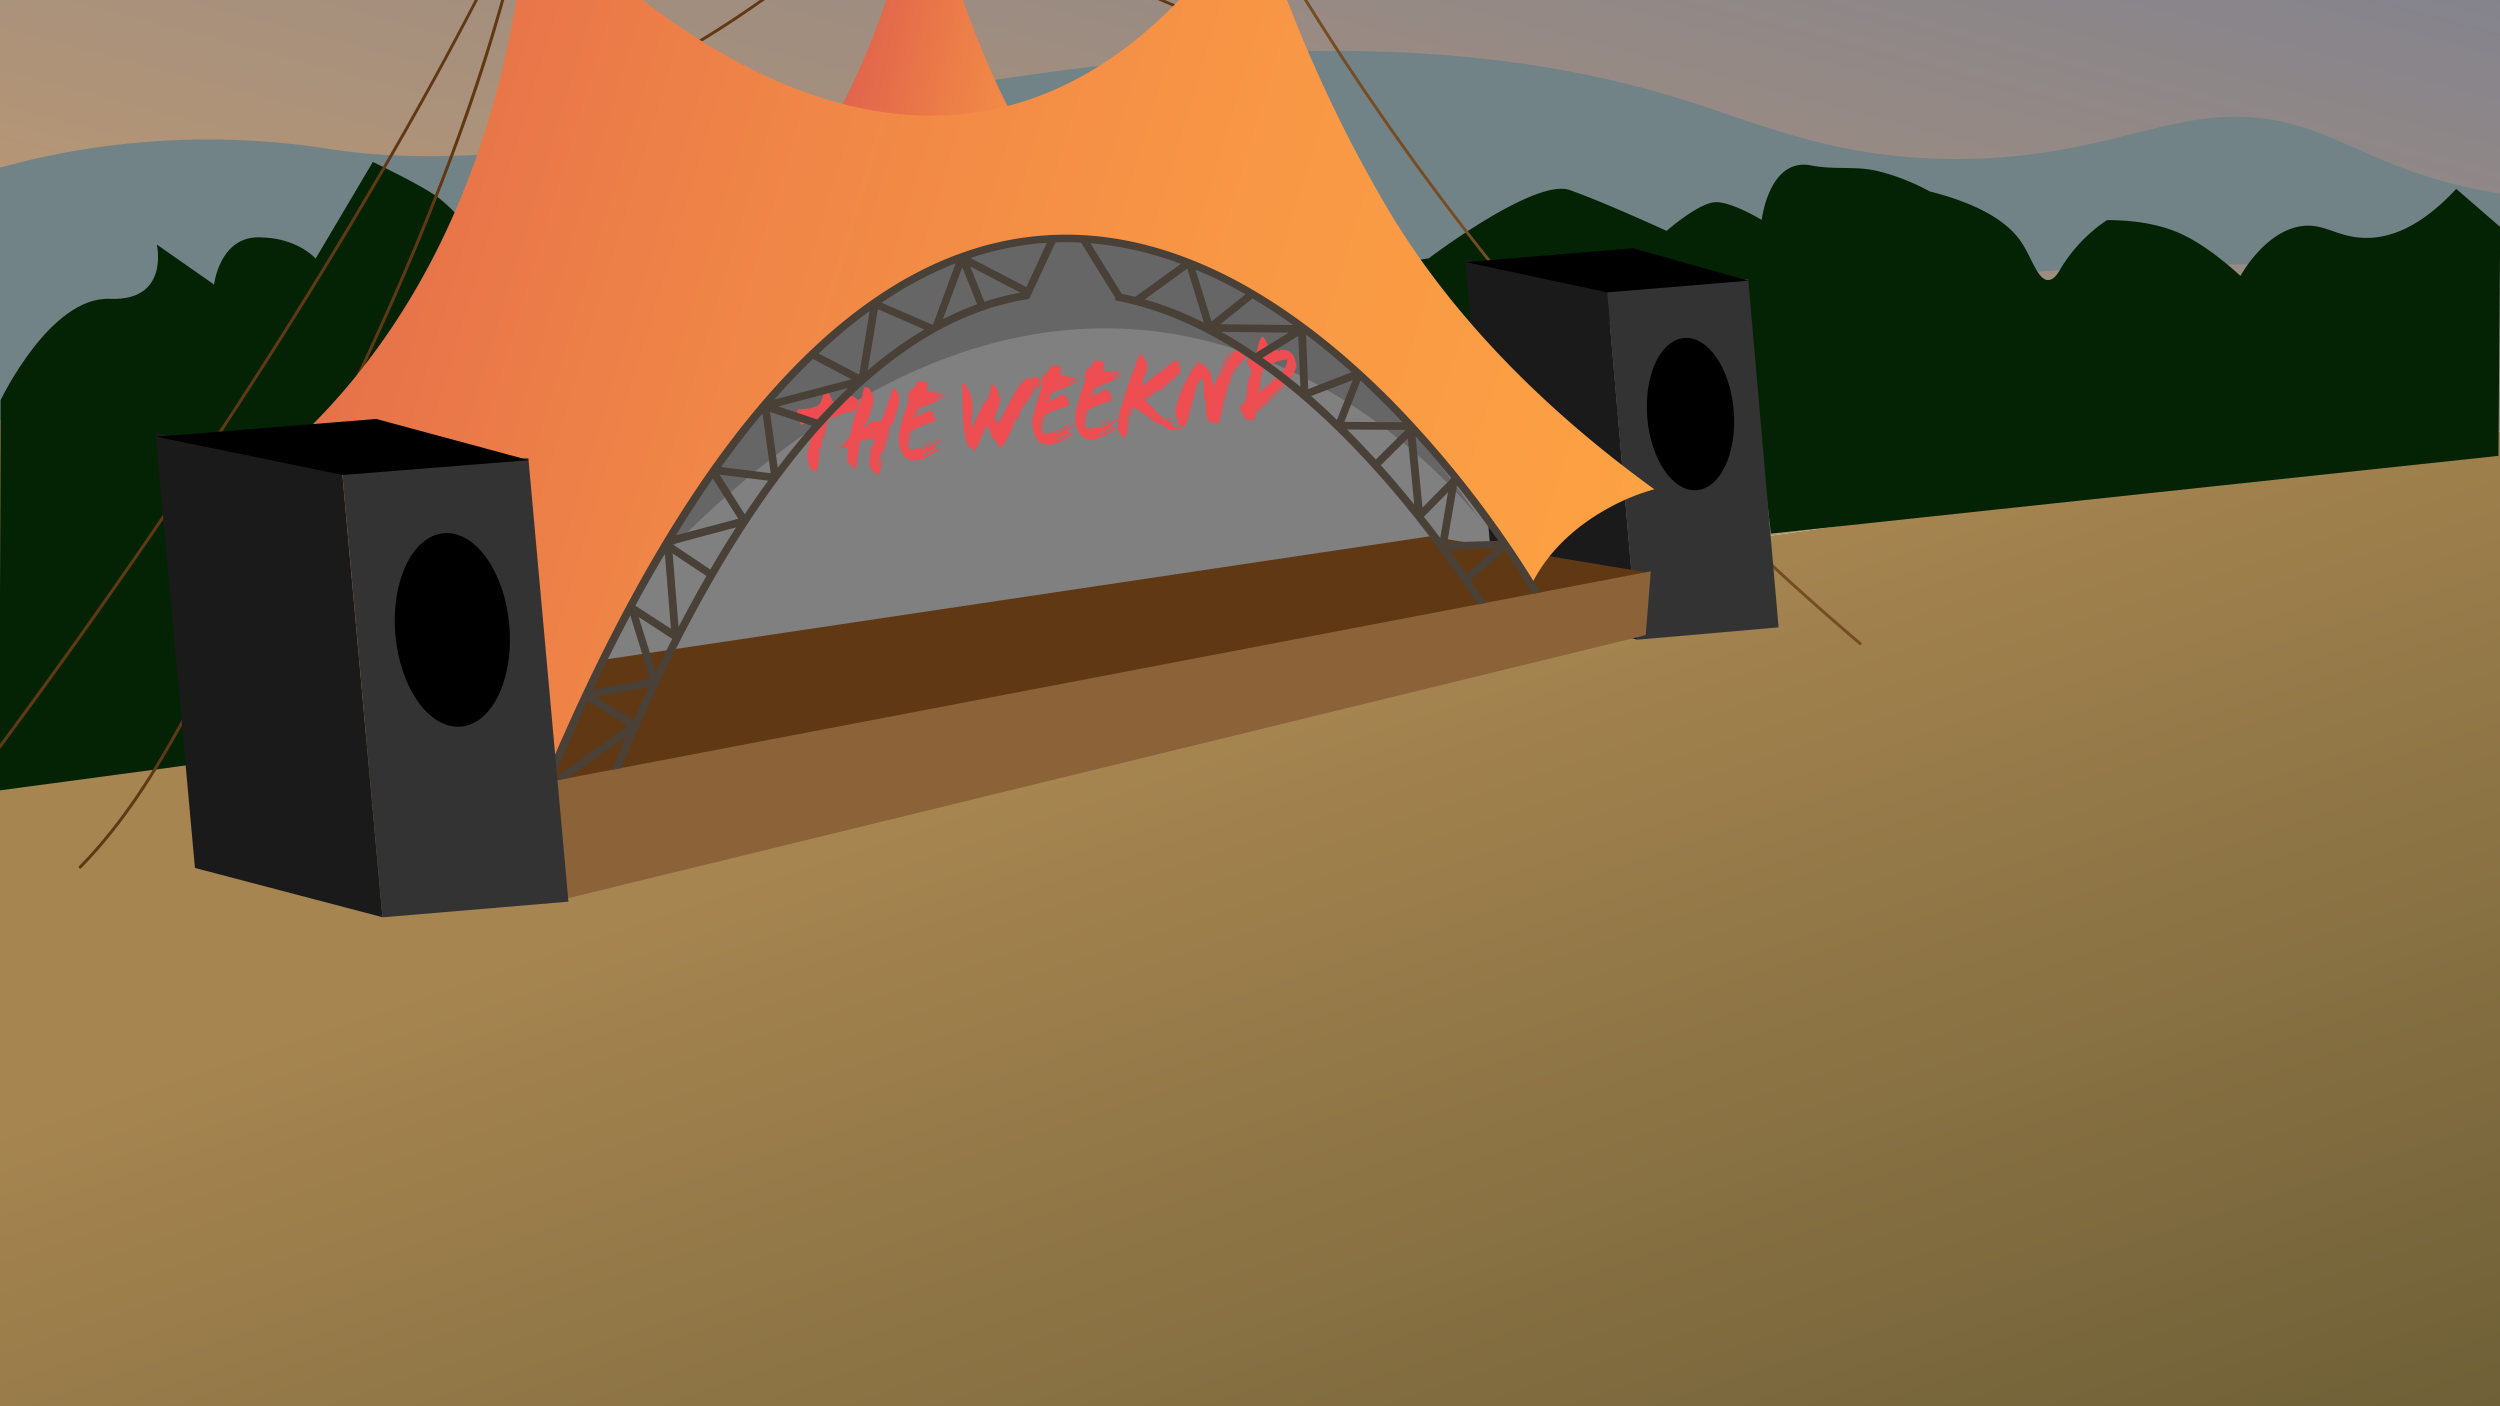 <svg id="Layer_1" data-name="Layer 1" xmlns="http://www.w3.org/2000/svg" xmlns:xlink="http://www.w3.org/1999/xlink" viewBox="0 0 1280 720"><defs><style>.cls-1{fill:none;}.cls-2{fill:url(#linear-gradient);}.cls-3{fill:url(#linear-gradient-2);}.cls-4{fill:#728387;}.cls-5{fill:#042304;}.cls-6{fill:#754c24;}.cls-7{fill:gray;}.cls-8{fill:#666;}.cls-9{fill:#333;}.cls-10{fill:#1a1a1a;}.cls-11{fill:#603813;}.cls-12{fill:#8c6239;}.cls-13{fill:url(#linear-gradient-3);}.cls-14{fill:url(#linear-gradient-4);}.cls-15{opacity:0.98;}.cls-16{clip-path:url(#clip-path);}.cls-17{fill:#f04b50;}.cls-18{fill:#494037;}</style><linearGradient id="linear-gradient" x1="825.84" y1="-768.94" x2="567.51" y2="206.05" gradientTransform="translate(0 619.28)" gradientUnits="userSpaceOnUse"><stop offset="0" stop-color="#81828e"/><stop offset="1" stop-color="#f9af56"/></linearGradient><linearGradient id="linear-gradient-2" x1="959.96" y1="428.66" x2="718.28" y2="-285.8" gradientTransform="translate(0 619.28)" gradientUnits="userSpaceOnUse"><stop offset="0" stop-color="#5a522e"/><stop offset="1" stop-color="#a68550"/></linearGradient><linearGradient id="linear-gradient-3" x1="400.57" y1="-615.63" x2="676.74" y2="-558.27" gradientTransform="translate(0 619.28)" gradientUnits="userSpaceOnUse"><stop offset="0.11" stop-color="#de5e4c"/><stop offset="0.18" stop-color="#e3694b"/><stop offset="0.38" stop-color="#ef8447"/><stop offset="0.58" stop-color="#f89745"/><stop offset="0.78" stop-color="#fda243"/><stop offset="1" stop-color="#ffa643"/></linearGradient><linearGradient id="linear-gradient-4" x1="-94.81" y1="-608.85" x2="1107.85" y2="-246.6" xlink:href="#linear-gradient-3"/><clipPath id="clip-path"><polygon class="cls-1" points="411.5 250.9 407.5 203 661.8 163.4 665.8 211.4 411.5 250.9"/></clipPath></defs><title>Artboard 1</title><g id="Baggrund"><polygon class="cls-2" points="1559.2 181.1 -14.1 405.7 -14.1 -78.2 1559.2 -78.2 1559.2 181.1"/><polygon class="cls-3" points="1559.2 806.7 -14.1 806.7 -14.1 405.7 1559.2 181.1 1559.2 806.7"/></g><path class="cls-4" d="M-17,90.9c-18.8,42.3-37.9,97.4-16.2,118.4C-5,236.5,66.9,181.9,167,151c139.9-43.2,173,25.6,457.4,14.2,104.4-4.2,228.7,7.5,328.2-14.2s228.7-10.9,273.5-20.9c32.6-7.3,78.5-17.3,77.8-24.4-.3-3.7-12.6-4.9-23.1-6.5-48.1-7.3-72.6-24.2-98.7-33-61.2-20.8-92.7,15.4-180.9,15.2C939.9,81.3,902,63.6,862,51.1,616.2-26,336.9,101.8,170.8,76.6A400.93,400.93,0,0,0-17,90.9Z"/><path class="cls-5" d="M.3,204.9s25.3-53.2,56-51.9,24-27.8,24-27.8l29.3,20.5s2.7-24.2,22.7-24.2,29.3,10.9,29.3,10.9l29.3-49.5S216.2,95,224.2,101,241,118,241,118s-45.5,99.1-81.7,116.3L88,240q5.4,75.75,10.8,151.4c-33,4.4-66.1,8.9-99.1,13.3Z"/><path class="cls-5" d="M731.6,132.2S785.9,91,803.7,97.3s49.6,20.9,49.6,20.9,16.8-14.7,25.3-14.7,23.4,9.1,23.4,9.1,3.7-32.1,25.3-27.9c12.7,2.5,23.4-.1,35.7,3.3a110.09,110.09,0,0,1,25,10c29.2,7.4,41.3,17.7,46.8,25.8s8.5,19.7,13.9,19.6c2.7-.1,4.7-3,5.8-4.9a78,78,0,0,1,24.3-25.8c19.3,0,31.6,3.9,39.3,7.7,14.5,7,29,20.9,29,20.9h0s11.3-21,29-25.1c13.2-3.1,19.9,5.6,35.6,5.6,11.3,0,27-4.7,45.9-25.1l22.5,19.5-.9,117.2L906.7,273.2c-3.8-32.4-7.7-64.8-11.5-97.1l-59.1-11.7c-28.5,1.8-57,3.5-85.5,5.3.7,7.2,1.4,14.5,2.2,21.7A253.63,253.63,0,0,1,728,169.2a206,206,0,0,1-25.6-31.9C712,135.6,721.8,133.9,731.6,132.2Z"/><path class="cls-6" d="M641.1-44.5A1394.19,1394.19,0,0,0,747.2,115.1a1417.88,1417.88,0,0,0,125.1,142q38.4,37.95,79.6,73c.7.6,1.8-.4,1.1-1.1A1418.76,1418.76,0,0,1,816.8,196.6,1395.86,1395.86,0,0,1,699,45.7Q669,1.3,642.4-45.2a.71.71,0,0,0-1-.3.71.71,0,0,0-.3,1Z"/><polygon class="cls-7" points="313 155.5 690.2 129.9 777.8 237 784 329.8 292.7 369.2 313 155.5"/><path class="cls-8" d="M282,352.3s192.8-492.4,475.8-86.2C757.8,266.1,554.6-3.8,282,352.3Z"/><rect class="cls-9" x="830.39" y="145.6" width="72.6" height="179.1" transform="translate(-17.17 76.28) rotate(-4.99)"/><polygon class="cls-10" points="838.3 327.5 765.4 307.8 750.2 132.6 822.8 149.1 838.3 327.5"/><ellipse cx="865.54" cy="212.01" rx="22.2" ry="39.1" transform="translate(-14.61 72.55) rotate(-4.76)"/><polygon class="cls-11" points="199.8 354.1 732 274.6 845.1 293.4 284.2 400.6 199.8 354.1"/><polyline class="cls-12" points="279.3 462.7 842.6 325.2 845.2 292.5 284.2 399.7"/><polygon class="cls-6" points="279.3 462.7 237 433.2 241.7 371.9 284.2 400.1 279.3 462.7"/><path class="cls-11" d="M269.8-53.5c-15.1,71.2-39.9,139.8-69.2,206.3-29.1,65.9-62.4,129.8-95.8,193.6-18,34.5-36.9,69.1-64.3,97a.78.78,0,0,0,1.1,1.1c24-24.5,41.6-54.1,57.7-84.3q25.5-47.7,49.8-96.1c32.7-64.5,63.7-130.2,88.1-198.4A925.5,925.5,0,0,0,271.3-53.1c.2-1-1.3-1.4-1.5-.4Z"/><path class="cls-11" d="M269.9-54.2C238.7,11.9,202.8,75.7,164.6,138.1,125.2,202.5,83.2,265.3,39.3,326.8Q4.2,376-32.5,424.1c-.6.8.7,1.5,1.3.8q66.75-87.15,128-178.4C138.9,183.9,178.9,119.8,215.7,54,235.3,18.8,254-17,271.2-53.4c.4-.9-.8-1.6-1.3-.8Z"/><polygon points="750.5 134.2 836 127.1 895.3 143.7 822.9 149.7 750.5 134.2"/><path class="cls-13" d="M406.8,95.2S459.6,23.1,470-72.2c0,0,38,138.6,67.3,154.6Z"/><path class="cls-11" d="M471.5-71.8A538.81,538.81,0,0,1,340.9,30.3a.76.76,0,0,0,.8,1.3A541.54,541.54,0,0,0,472.6-70.8C473.2-71.4,472.1-72.5,471.5-71.8Z"/><path class="cls-11" d="M470.2-70.1c22.5,15.6,45.2,30.7,69.1,43.9a638.3,638.3,0,0,0,72,33.9c.9.4,1.3-1.1.4-1.4a619,619,0,0,1-73.2-34.6c-23.4-13-45.5-27.8-67.5-43-.8-.7-1.5.6-.8,1.2Z"/><path class="cls-14" d="M278.9,404.2s4.5-177.2-185-137.7c0,0,159.5-69.4,176.8-321.3,0,0,210,252.5,371.5,6,0,0,15.2,54.7,48.3,119.4,1.7,3.4,12.6,24.3,23.7,42.4,18.7,30.2,57,82.6,132.8,137.5a107.85,107.85,0,0,0-24.3,10.1c-13.3,7.4-29.1,19.6-38.6,38.7C784.1,299.3,514.8-162.3,278.9,404.2Z"/><g class="cls-15"><g class="cls-16"><path class="cls-17" d="M421.5,223.3l-.3-.4.4-1.1.2.4-.3,1.1m2.5-22.9c-4.1.6-1.8,6-6.4,7.8a22.21,22.21,0,0,1-3.7.9,30.76,30.76,0,0,1-5.3.4,3,3,0,0,0-.5,2.1,14.79,14.79,0,0,0,1.9,5.7,1.39,1.39,0,0,0,.9,0,4.18,4.18,0,0,0,1-.4,4.19,4.19,0,0,1,1.5-.4h.2l3.6-.4c-1.9,7.2-4,16.4-3.9,17.9a1.85,1.85,0,0,0,.5,1.2c.3,2.3.4,4.4,1.6,4.8l-.1.7a11.3,11.3,0,0,0,2.6,0c.2,0,.3-.1.5-.1.4-2.8.9-6,1.6-9.2h-.2c-.3,0-.4.3-.6.7l-.4-.2c.3-1.1.5-2.2.9-3.4.2.5,0,1.6.5,1.6h0c.3-.1.5-1.4.6-2.2a4.71,4.71,0,0,0-.4-1.7c.2-1,.1-2.3.6-2.5h0c.2,0-.1,1.2.4,1.2h0c.5-.1,1-2.5,1.1-3.8l-.4-.2a5.56,5.56,0,0,0,.9-1.7c.7-3.9,1.2-4.8,2.8-5.2.2-.5.5-.8.9-.8h.1v.7l.6-.1c3.7-2.6,7.8-2.6,10.6-3.7a.9.9,0,0,1-.1-.5c0-.2.1-.4.3-.4h0a1,1,0,0,1,.7.2l.1.3c.1-.4.3-.8.4-1.1a2.86,2.86,0,0,1,.1-2.7c-.7-2.1-2.4-3-4.5-3.4-2.1.6-5.5,2-8.5,3.2l-2.5-5.3h0"/><path class="cls-17" d="M451.9,231.1c-.1,0-.2.1-.2.3l-.6,1.4.1.7c0,.1,0,.1.1.1s.1-.1.1-.2l.8-2-.3-.3h0m-6.6-1.9-.4,2.5c.1,0,.7-.6.9-2.3l-.5-.2m-15.2-.7-.1.1a4.19,4.19,0,0,0-.9,1.4l.9-.3.2-.9a.44.44,0,0,0-.1-.3m19.2,9.3-.3-.4.4-1.3a.55.55,0,0,1,.6-.4l-.7,2.1m-9.9-9.6-.4-.2c.2-.8.4-1.7.8-1.7h0l-.4,1.9m12.5,1,1.6-5.1a.66.66,0,0,1,.5-.4h.1l-1.1,3.4c-.2.9-.6,2-1.1,2.1m-9-30.9c-.5.1-.4.4-.5.6a73.53,73.53,0,0,1-3,9.4c-.1.4-.3.8-.4,1.1-.7,2.1-1.5,4.1-2.1,6.1s-.8,5-1.5,7a20.94,20.94,0,0,0-.8,2.3l-2.6,1.8.8.4c-.8.6-1.8,1-2.2,2.3l.5-.1.7-.1.6-.1a6.73,6.73,0,0,1,2-.1c-.3,4.8-1.7,7.2,1.3,9.2l-.2.8c.2,0,.3.1.5.1h.2l.1-.1.1-.1c.6.7.9,1.3,1.9,1.2.3-2.8,1.3-10.1,2-13,.2-.9.5-1.7,1.2-1.8h0a.55.55,0,0,1,.6.4h0c.2,0,1.3-.3,2.4-.6a30.13,30.13,0,0,1,3-.7h.1l.3.5c-1.2,3.5-2.9,9.2-2.7,12.8.2,2.7,3,4.7,4.4,5.5h0c.7-.1,1.2-3.5,1.8-5.2.4-1.3,1.1-3.2.5-3.6-.7,2.4-1.3,4-1.7,4.1a.22.22,0,0,1-.2-.2c0-.8.6-1.5.8-2.2-.1-.6-.6-2-.2-2.9s.6-1.7.8-2.1a1.06,1.06,0,0,1,.6-.7h.1l.5.2c1.6-3.6,2.1-7.2,3.4-10.8h-.1c-.4.1-.7.6-.9,1.1l-.5,1.6c-.1.3-.2.4-.3.4a.22.22,0,0,1-.2-.2v-.1a34.37,34.37,0,0,1,1.1-3.4c.3-.8.8-1.5,1.4-1.5h.2c.6-1.7,1.9-4.1,1.5-5.2a5.88,5.88,0,0,0,1.4-4.3c.7-.8.7-2.5.6-3.9-.1-2.3-.9-5.3-2.5-5.1h0a1.37,1.37,0,0,0-1,.8c-1.8,5.6-3.3,11.1-5.9,16.1a5.87,5.87,0,0,0-2.3-.4,1.27,1.27,0,0,0-.6.1,5.16,5.16,0,0,0-4.2,2.7l-1,.5a3.63,3.63,0,0,1,1.3-3c.8-2.8,2.3-5.9,2.6-7.9h.3a20.88,20.88,0,0,0-.1-6.6c-1.5-1.5-1.4-3.4-3.9-3.1h0"/><path class="cls-17" d="M478.4,225.2a.1.1,0,0,0-.1.1,32.33,32.33,0,0,1-5.8,3.1.87.87,0,0,0,.9.4,4.7,4.7,0,0,0,2.5-1.9h.3a3.27,3.27,0,0,0,2.3-1.5s0-.2-.1-.2m-14,4c-.4-.3-.4-1.1-.3-2.2l.4.6-.1,1.6m.3-3-.4-.5.4-2.3.5-.1-.5,2.9m0-3.2v-.7c0-.6.2-.9.7-1h.2a5.56,5.56,0,0,1-.9,1.7h0m2.2-9.1c.1-.7.6-1.6,1-1.6h0l-.4,1.4-.6.2m1.3-2.5.7-1.8.6-.3-.7,1.8-.6.3m10.8-8.5-.2-.7c.1,0,.2-.1.3-.1.3-.1.7,0,.7.2l-.8.6m-8.5-7.7c-.8.1-1.4,1.3-2.1,2.4s-1.5,2.3-2.5,2.5h-.3a7.57,7.57,0,0,0-.4,4.7c-2.8,9.6-5.3,15.5-5.1,19.9.4,8.8,4.4,11.6,9.8,10.9h.3c2.8-.4,6.4-2.6,9.3-4.4a2.29,2.29,0,0,0,1.2-1.5c.1-.4.1-.5,0-.4s-.1.1-.2.1c-2.2,1.3-4.7,2.7-6.5,3.6a2,2,0,0,1-1.1.3,2.62,2.62,0,0,1-1.5-.2,76.92,76.92,0,0,0,7.6-3.8c.1-.1.2-.2.1-.2l-1.2-.8,3.1-1.9c.4-.3,1-.8.9-1.1,0-.1-.1-.1-.2-.1s-.1,0-.2.1c-2.3,1.2-5.7,3.2-8.7,4.7a.1.1,0,0,0-.1.1c-.3,0-.5-.2-.7-.5a1,1,0,0,0-.8-.5h0a.85.85,0,0,1-.7.8h0l-.3-.6a11.28,11.28,0,0,1-2.4.8,3,3,0,0,1-2.6-.6c0-1.4.6-8.1,1.8-9,2.2-1.6,9.1-3.9,11.8-4.8l.2-1.4a1.29,1.29,0,0,1-.6-1.5c-1.1-2-1.5-2.6-2.9-2.4h0c-1.4.2-5,2.7-6.9,3.1.7-1.7,1.2-3.2,1.7-4.3,4-2,8.3-2.7,12.4-5.6.4-.5,1.3-1,1.1-1.6,0-.1,0-.1-.1-.1s-.3.3-.4.4c-1.3.9-2.4,1.5-3.7,2.4-.4-1.8.9-.6,2.7-3v-.2h-.1c-.8-.2-1.5-.3-2.3-.5h0a.71.71,0,0,0-.6.3.76.76,0,0,1-.4.2h0l-.5-1.1a18.75,18.75,0,0,1-4.1-.1,10.93,10.93,0,0,0,.6-4.4,17.63,17.63,0,0,0-4-.7h0"/><path class="cls-17" d="M521.1,213.3l-.3-.3.5-1.2.2.3-.4,1.2m.7-1.8-.3-.4.4-.8c.3.3.1.7-.1,1.2m1.5-3.2c0-.6.1-2.2.9-2.3a1.27,1.27,0,0,1,.6.1l-1.5,2.2h0M505.9,205l1-2.6c.3.6-.1,1.6-.5,2.4l-.5.2m21.7-4-.1-.6,2.4-2.9c0,1.1-1.1,2.1-2.3,3.5m2.7-3.2-.1-.5.9-1c0,.8-.4.9-.8,1.5m-37.2-1.6-.6.7c.2,6.2.2,13.5.7,19.7.5,5.6,1.4,10.2,3.3,12.7,0-.2.2-.3.4-.4h0c.4-.1,1.7,2.1,2.2,2h0c.6-.1,4.1-9.2,6.2-13.2,1.1,1.4,2.2,5.1,2.9,6.2l1.5,2.3.2-.5c1,1,1.5,3.5,2.2,3.5h0c1.7-.3,5-7.8,6.8-11-.4-.7-.1-1.5.4-2.6.4-.9.7-1.8,1.2-1.8a.37.37,0,0,1,.3.1c-.3.8-.8,1.7-.3,1.9,1.1-2.5,2.6-4.4,2-6.8l.7.7c1.5-2.2,5-7.8,7.1-10.8h.1c1.2-.2,2.1-1.3,2.9-2.5a11,11,0,0,1-.2-1.8l-.2.2c-.4.5-.8,1-1.2,1.1h0l-.4-.1a5.49,5.49,0,0,0,1.2-2.1l-2-.2c-.2-.5-.7-1-1-1l-2,2.4c-.6-.2-.2-.8.2-1.4h-.2a12.09,12.09,0,0,0-1.8.5c-5,1.6-13.2,22-14.5,22.2h0c-.7.1-1.5-1.5-2.5-1.5,1.5-2.7,2.2-6.8,3.6-9.8l-1.5-5c-.5-1.6-1.8-3-2.8-2.9h0c-.9.1-.6,2.4-1.1,3.5l-2.1,5.1-1,.6-5.9,12.5c-1.9-1.6.8-9.1-.3-13.5-.4-2.9-2.2-7.8-4.5-9"/><path class="cls-17" d="M546.9,217.2h0a37.68,37.68,0,0,1-5.9,3.2.87.87,0,0,0,.9.4,5.07,5.07,0,0,0,2.5-1.8h.3a3.09,3.09,0,0,0,2.3-1.5c0-.2,0-.3-.1-.3m-14,3.9c-.4-.3-.4-1.1-.3-2.2l.4.6-.1,1.6m.2-2.9-.4-.5.4-2.3.5-.1-.5,2.9m.1-3.2v-.7c0-.6.2-.9.7-1h.1a6.53,6.53,0,0,1-.8,1.7h0m2.2-9.1c.1-.7.6-1.6,1-1.6h0l-.4,1.4-.6.2m1.2-2.5.7-1.8.6-.2-.7,1.8-.6.2m10.9-8.6-.2-.7c.1,0,.2-.1.3-.1.3-.1.7,0,.7.2l-.8.6m-8.5-7.7c-.8.1-1.4,1.2-2.1,2.4s-1.5,2.3-2.5,2.5h-.3a5.83,5.83,0,0,0-.6,2.6,5.54,5.54,0,0,0,.2,1.8l.1.3c-2.8,9.6-5.3,15.5-5.2,19.9.4,8.8,4.4,11.6,9.8,11h.2c2.8-.4,6.5-2.6,9.3-4.4a2.55,2.55,0,0,0,1.2-1.5c.1-.4.1-.4,0-.4s-.1.1-.2.1c-2.2,1.3-4.7,2.7-6.5,3.6a2,2,0,0,1-1.1.3,3.81,3.81,0,0,1-1.5-.1c2.5-1.1,5.3-2.5,7.6-3.8.1-.1.2-.2.1-.3l-1.2-.8,3.1-1.9c.4-.3,1-.8.9-1.1,0-.1-.1-.1-.2-.1s-.1.1-.2.1c-2.3,1.2-5.7,3.2-8.7,4.7h-.1c-.3,0-.5-.2-.7-.5a1,1,0,0,0-.8-.5h0a.85.85,0,0,1-.7.8h0l-.3-.6a11.28,11.28,0,0,1-2.4.8,3.11,3.11,0,0,1-2.6-.6c0-1.4.6-8.1,1.8-9,2.2-1.6,9.1-3.9,11.8-4.8l.2-1.4a1.29,1.29,0,0,1-.6-1.5c-1.1-2.1-1.6-2.6-2.9-2.4h0c-1.4.2-5,2.7-6.9,3.1.7-1.7,1.2-3.2,1.7-4.3,4-2,8.3-2.7,12.4-5.6.4-.5,1.2-1,1.1-1.6a.1.1,0,0,0-.1-.1l-.4.4c-1.2.9-2.4,1.5-3.7,2.4-.4-1.8.9-.6,2.7-3v-.2h-.1c-.7,0-1.8-.5-2.3-.4h0a1.08,1.08,0,0,0-.7.3.76.76,0,0,1-.4.2h0l-.5-1.1a18.75,18.75,0,0,1-4.1-.1,10.93,10.93,0,0,0,.6-4.4,17.63,17.63,0,0,0-4-.7h0"/><path class="cls-17" d="M569,214.6h0a37,37,0,0,1-5.9,3.1.87.87,0,0,0,.9.4,5.07,5.07,0,0,0,2.5-1.8h.3a3.27,3.27,0,0,0,2.3-1.5c0-.1,0-.2-.1-.2m-14,3.9c-.4-.3-.4-1.1-.3-2.2l.4.6-.1,1.6m.2-3-.4-.5.4-2.3.5-.1-.5,2.9m.1-3.2v-.7c0-.6.2-.9.7-1h.2a5.56,5.56,0,0,1-.9,1.7h0m2.2-9.1c.1-.7.6-1.6,1-1.6h0l-.4,1.4-.6.2m1.2-2.5.7-1.8.6-.2-.7,1.8-.6.2m10.9-8.6-.2-.7c.1,0,.2-.1.3-.1.3,0,.6,0,.7.2l-.8.6m-8.5-7.7c-.8.1-1.4,1.3-2.1,2.4s-1.5,2.3-2.6,2.5h-.3a7.57,7.57,0,0,0-.4,4.7c-2.8,9.6-5.3,15.5-5.1,19.9.3,8.9,4.4,11.6,9.8,10.9h.3c2.8-.4,6.4-2.6,9.3-4.4a2.55,2.55,0,0,0,1.2-1.5c.1-.4.1-.4,0-.4s-.1,0-.2.1c-2.2,1.3-4.7,2.7-6.5,3.6a4.87,4.87,0,0,1-1.1.4,2.62,2.62,0,0,1-1.5-.2c2.5-1.2,5.4-2.5,7.6-3.8.1-.1.2-.2.1-.2l-1.2-.8,3.1-1.9c.4-.3,1-.8.9-1.1,0-.1-.1-.1-.2-.1h0c-.1,0-.1,0-.2.1-2.3,1.2-5.7,3.2-8.7,4.7l-.1.1c-.3,0-.5-.2-.7-.5a1,1,0,0,0-.8-.5h-.1a.85.85,0,0,1-.7.8h0l-.3-.6a11.28,11.28,0,0,1-2.4.8,3.11,3.11,0,0,1-2.6-.6c0-1.4.6-8.2,1.8-9,2.2-1.6,9.1-3.9,11.8-4.8l.2-1.4a1.29,1.29,0,0,1-.6-1.5c-1.1-2.1-1.6-2.6-2.9-2.4h.1c-1.4.2-5,2.7-6.8,3.1.7-1.7,1.2-3.2,1.7-4.3,4-2,8.3-2.7,12.3-5.6.4-.5,1.2-1,1.1-1.6,0-.1,0-.1-.1-.1s-.3.3-.4.4c-1.2.9-2.4,1.5-3.7,2.4-.4-1.8.9-.6,2.7-3v-.2h-.1c-.7,0-1.8-.5-2.3-.4h0a1.08,1.08,0,0,0-.7.3.76.76,0,0,1-.4.2h0l-.5-1.1a18.75,18.75,0,0,1-4.1-.1,10.93,10.93,0,0,0,.6-4.4,17.63,17.63,0,0,0-4-.7h0"/><path class="cls-17" d="M600.9,216.1l-.1.5a1.23,1.23,0,0,0,1,.2.55.55,0,0,0,.5-.3l-1.4-.4m-1.7-.6c-.1.2.5.9,1.2.9l.1-.5-1.3-.4m-2.2-2.4-.2.5a4.61,4.61,0,0,0,2.6,1c.1,0,.3-.1.3-.2l-2.7-1.3m.4-15.8c-.7.6-1,1.1-1,1.4l1.3-.9-.3-.5m-20.5,20c-.3-.3,0-1.8.2-2.2l.4.3-.6,1.9m1.8-6.1-.6.1.8-2.2a1.8,1.8,0,0,1,.8-.9h.1l-1.1,3m6.9-6.7c-.2,0-.3-.1-.3-.4l.7-.5.2.5a2.09,2.09,0,0,1-.6.4m.9-.7-.1-.6,1.4-1c.2.8-.8,1.3-1.3,1.6m3.6-2.7h-.6l2.2-1.6a2,2,0,0,1-1.6,1.6M602.7,188c-.2-.4.2-1,.4-1.2l.3.7-.7.5m-19.3-6.3-.2.1c-3.5,9.5-7.9,20.8-10.5,32.1l.4.4a15.9,15.9,0,0,0-.7,6.5,1.7,1.7,0,0,1,.7.1,1.74,1.74,0,0,0,.3,1.4l.3-.8a3.53,3.53,0,0,1,.3,1.4,3.11,3.11,0,0,0,2.6.9,65.12,65.12,0,0,1,1.7-8.8c-1-.3-.8-1.9-.3-2.9l.5-.1c-.3.9-.1,1.1.2,1.2a39.43,39.43,0,0,1,1.8-4.8c4.4,2.7,8.2,5.8,11.9,8.4l.1-.7c2.6,1.6,6.5,4.4,8.6,4.2a6,6,0,0,0,1.2-.2,14,14,0,0,0,2.8-.6,3.06,3.06,0,0,0-2-.7c-2.7.3-3.8-2.6-5.5-3.8a.9.9,0,0,1-.5.1,2.09,2.09,0,0,1-1.9-.8l.5-.7c-1.1-.7-1.6-.4-2.9-1.6a.76.76,0,0,0,.2-.5c-.1-.6-1.3-.8-1.9-1.2l.3-.4a61.36,61.36,0,0,1-5.1-5.1c.5-.3,8.1-5.8,8.2-5.8.4-.1.4.5,1,.4h0c.2,0,.6-.2.8-1.1a2.51,2.51,0,0,1-.7.4c-.2,0-.4,0-.5-.2a16.43,16.43,0,0,0,3-2.9l.7.6c.6-1.2,1.2-2.1,1.6-2.1h0c.7-.1-.3.7.3.6h0c.4-.5.8-1.1,1.2-1.6a4.89,4.89,0,0,1,2.2-1.8h.2l-.2-3.1h-.3c-.1,0-.2,0-.4-.2l.9-.8c-.8-1.7-1.8-2.8-2.5-2.7h0a12,12,0,0,0-2.6,1.8,10.65,10.65,0,0,1-2.8,1.9h-.1a.55.55,0,0,1-.2.9h0a.78.78,0,0,1-.6-.3,1.49,1.49,0,0,1-.7,1.5l-.2-.3c-3.5,2.4-6.6,5-10.1,7.7-.7-.9,3-7.9,2.9-9.6s-1.6-6.8-4-6.4"/><path class="cls-17" d="M628.2,202.1c-.4.1-.4,1.1-.4,1.8l.4.3.1-2.1c0,.1,0,.1-.1,0m2.4-9.9c-.5-.2.2-1.6.5-2.4a.1.1,0,0,1,.1-.1.45.45,0,0,1,.3.4l-.9,2.1m.7-3,.8-1.7c0-.1.1-.1.2-.1s.3.3.2.4l-.7,1.7c-.1-.2-.1-.3-.3-.3h-.2m-18.6-1c-.1,0-.3,0-.3-.1l.9-1.5.4.3c-.3.4-.6,1.3-1,1.3m22.8-5.6-.1-.5.8-1c.2.9-.3,1-.7,1.5m-5.1.7a.32.32,0,0,1-.3-.3,6.11,6.11,0,0,1,.7-1.4l.4.2-.8,1.5h0m3.3-4.2a4.42,4.42,0,0,0-2.4,1.1,90.54,90.54,0,0,0-6.5,12.8l-.3-.2c-.1,0,.1-.4.4-1.4a73.65,73.65,0,0,1,5.4-10.9l-1,.3c-1,.6-5.1,10-7.8,17.5-.6-2.4-1.4-6.1-2.1-7.9-.8-2.1-4.8-4.8-6.2-5.3-3.4,5.3-8.3,12.2-10.9,23a7.79,7.79,0,0,0-.3,3.7l.4,2.6c.6.3,1.6,4.2,2.9,4.1l1.3-.1c1.9-3.9,3.5-12,5.5-17.9l-.2-1c1-3,2.5-5,3.9-5.8l.4,2.3c.5,3.1-.5,5,.9,9.1.4,1.3.2,4.1.4,5.6.7,4,1,5.5,4.1,6.2l.2-.9,2.2,1c1.2-5.1,2.5-10.1,3.3-14.9.1-.6.8-1,.8-1.4.2-.9.1-1.7.3-2.2,1-2.4,1.9-3.7,1.8-5.9l.1-.1c.1,0,.2,0,.2.1s.1.1.2.1.1-.1.2-.2a32.22,32.22,0,0,1,8.5-10.9l-1.4-1.7a3.92,3.92,0,0,1-1.4.8h0l-.1-.2.9-.9a5.15,5.15,0,0,0-3.7-.5"/><path class="cls-17" d="M643,210.6V210l1.4-1.2-.2.8-1.2,1m2-1.6h0a12.07,12.07,0,0,1,2.1-2.8v.1a.8.8,0,0,0,.2,1L645,209m3.9-3.7a2.22,2.22,0,0,0,.5-1.1c1.4-1.4,3-2.8,3.9-3.8a4.81,4.81,0,0,1,2.3-1.7h.1v.1c-2,2-4.5,4.9-7,7.3a2,2,0,0,0-1.1-.3,1.6,1.6,0,0,1,.9-.7.4.4,0,0,1,.4.2m7.1-7.1c-.2,0-.4,0-.5-.2l1.5-1.3.4.1-.9,1c-.2.3-.3.4-.5.4m5.2-5.9-.6-.1.3-.6.6.1-.3.6m-15.9.6h0c.3-.5.6-.7.8-1.1l-.1-1.9c2.3-1.3,4.9-4.6,11.9-5.7l1-.1c.4,2-1.5,5.9-2.7,6.1h-.3c-1.5,2.6-2.3,3.7-2.8,3.8h0c-.1,0-.3,0-.5-.4l-.4.4.3.8c-.3-.1-.5,0-.7-.3-2.2,2.9-5.8,5.2-7.4,6.8.1-2.3.9-4.1.9-5.5a5.64,5.64,0,0,0-.4-1.2v-.1l.6.3h0c.2,0,.3-.6.2-1.1s-.1-1-.4-1c.1,0,.1.1,0,.2m1.3-20.5c-2.4.4-2.2,6.5-4.2,9.8l-.5-.4c-1.2,1-3.4,2-3.3,3.6s1.8,2.4,1.9,4.1c0,2.4-1.3,4.6-1.8,7.4l.2.9c-.3,2.4-.7,4.7-1.2,7a3.36,3.36,0,0,1-1.3,2l-1.1.8a8.52,8.52,0,0,1-.3,2.3c1.1,1.6,2.3,5.6,5.1,5.2h.1c.3-.1.5-.1.8-.2a1.85,1.85,0,0,1,.7-.2,1,1,0,0,1,.9.2l.2-3.4a78.36,78.36,0,0,0,15.8-15.7l-.8-.1a22.24,22.24,0,0,0,1.8-2.3,1,1,0,0,1,.7-.4h.3l-.6,1h.1a1.78,1.78,0,0,0,1.1-.8,34.65,34.65,0,0,0,2.6-5.5c-.4-2.6-.9-7.2-5.3-8.4-1-.3-2.3,0-2.8-.4a1.35,1.35,0,0,1-.9.9c-.3,0-.5-.1-.3-.7a17,17,0,0,0-2.2.1,8.47,8.47,0,0,0-1.7.4,4,4,0,0,1-1.5.3h-.3a13,13,0,0,0,.2-3.4c-.2-.8-2.1-4.2-2.4-4.1l-.1-.1"/></g></g><path class="cls-18" d="M284,403.2l.3-3.5,6.2-1.2L320.7,377c-2.5,5.6-4.9,11.4-7.4,17.2l4.6-.9c62.3-147.4,132.4-228.2,208.7-240.2l-.1-.4.5.2,13.4-28.8c4.3-.2,8.7-.1,13.1.1L571,152.5l-.2,1.2,1.1.2v.1h.1c81.5,15.6,150.3,103.4,184.6,155.5l3-.6,1-.2.1-.1c-2.4-3.6-5-7.5-7.7-11.5l17.6-15.2c7.6,11.2,11.7,18.2,11.8,18.4h0l2.3,3.8,4.1-.8-3.4-5.4A539.32,539.32,0,0,0,713.6,206c-26.1-26.5-52.8-47.2-79.3-61.6-33.3-18-66.6-26.1-98.9-23.9-96,6.4-182.9,101.6-258.5,283l2.1.9,1.1,1.5ZM625.3,169.9l34.6.4-17.1,10.5C637,176.8,631.1,173.2,625.3,169.9ZM729,264.6,741.4,252l-4,23.4C734.7,271.9,731.9,268.2,729,264.6Zm21.8,29.3c-2.8-4-5.7-8.1-8.8-12.3l23.9-.8Zm16.3-17-26.1.8,5-29.1c8.4,10.5,15.5,20.2,21.1,28.3Zm-24.3-32.4-.1.8-14.4,14.6-3.5-36.5c6.4,7.1,12.4,14.3,18,21.1Zm-18.7,13.8c-5.4-6.6-11.1-13.4-17.1-20.1l13.8-13.7Zm-19.7-23c-4.7-5.2-9.6-10.3-14.7-15.4l30,.2Zm6.4-26.7c2.5,2.5,4.9,5.1,7.3,7.6l-29.8-.2,8.3-21.2c4.8,4.5,9.5,9.1,14.2,13.8ZM684.5,215l-1.2-1.2c-4-3.8-8-7.5-12-11l21.3-8.2Zm7.5-24.4-22.2,8.6-1.1-27.9C676.5,177.2,684.2,183.6,692,190.6Zm-26.2,7.5c-6.5-5.4-12.9-10.3-19.4-14.9L664.7,172Zm-3.7-31.7-37.3-.4,16.5-13.2c6.9,4.1,13.9,8.7,20.8,13.6Zm-29.6-18.6c1.7.9,3.5,1.9,5.2,2.9l-17.4,13.9-8.2-26.5a190.36,190.36,0,0,1,20.4,9.7Zm-16.1,17.4a174.87,174.87,0,0,0-30.3-11.9l21.8-15.8Zm-11.8-30.1L581.2,152c-2.3-.6-4.6-1.1-6.9-1.6l-16-25.9A175.9,175.9,0,0,1,604.6,135.1ZM324.3,368.8l-19-12,26.8-5C329.5,357.4,326.9,363.1,324.3,368.8Zm11.5-24.7L327,315.9l17.2,11.2c-2.8,5.5-5.6,11.2-8.4,17ZM347.4,321l-3-37.6,17.3,11.5c-4.8,8.4-9.6,17.1-14.3,26.1Zm71.1-106.2-20-6.7,35.6-9.4c-5.2,5.1-10.4,10.4-15.6,16.1ZM504,154.5l-7.2-18,25.6,13.3a150.44,150.44,0,0,0-18.4,4.7Zm31.8-30.2h.2L525.5,147l-28.6-14.9a155.28,155.28,0,0,1,38.9-7.8Zm-35.5,31.5a159.47,159.47,0,0,0-17.5,7.6l9.9-26.6Zm-11-21-11.6,31.4-.2.1L451.4,155a191.33,191.33,0,0,1,37.9-20.2Zm-16,33.9a205.09,205.09,0,0,0-29,20.9l5.2-31.3Zm-28-9.5-5.4,32.6L419.2,181a259.81,259.81,0,0,1,26.1-21.8Zm-29.1,24.6L436,194.2l-39.6,10.4c6.5-7.4,13.1-14.4,19.8-20.8Zm-.5,34.2c-5.9,6.7-11.7,13.8-17.5,21.5l-4-28.6Zm-25.3-6.3,4.2,30.6-25.4-3.2c7-9.7,14-18.9,21.2-27.4Zm2.9,34.4c-4,5.5-8,11.2-12,17.2L368.4,243ZM365,245l13,20.6-32,8.5C352.3,263.9,358.6,254.2,365,245Zm11.9,25c-4.4,6.9-8.9,14.1-13.2,21.6l-19.3-12.9Zm-36.5,13.5,3.1,38.4-18.2-11.8c5-9.2,10.1-18.1,15.1-26.6Zm-17.7,31.6,10.1,32.6-29.2,5.4C309.9,339.9,316.3,327.2,322.7,315.1ZM301,358.8l20.4,12.9-38.1,27.2C289.1,385,295,371.6,301,358.8Z"/><polygon class="cls-9" points="175.29 242.55 270.52 234.51 291.04 461.64 195.81 469.68 175.29 242.55"/><polygon class="cls-10" points="195.82 469.6 99.81 444.4 79.63 221.5 175.23 242.5 195.82 469.6"/><ellipse cx="231.63" cy="322.51" rx="29.27" ry="49.71" transform="translate(-27.72 21.84) rotate(-5.09)"/><polygon points="80.05 223.6 192.61 214.5 270.72 235.6 175.54 243.2 80.05 223.6"/></svg>

